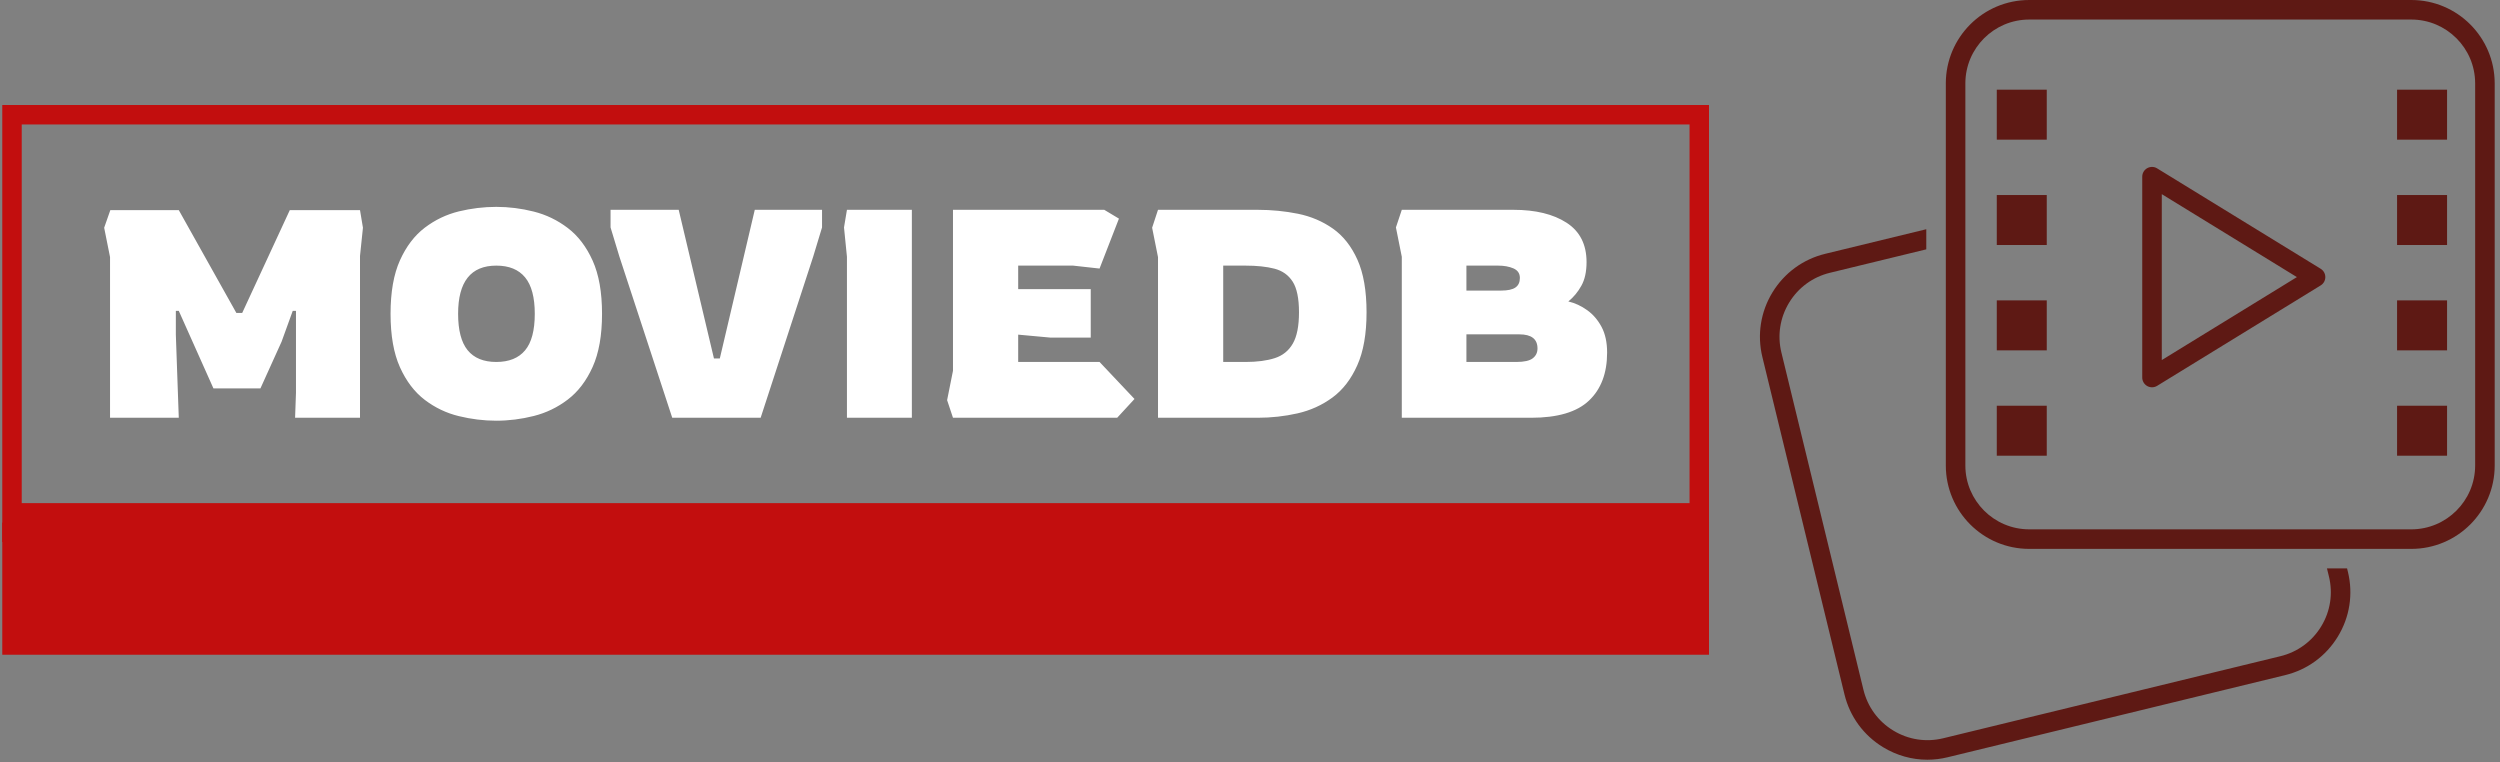 <svg xmlns="http://www.w3.org/2000/svg" version="1.1" xmlns:xlink="http://www.w3.org/1999/xlink" xmlns:svgjs="http://svgjs.dev/svgjs" width="1000" height="305" viewBox="0 0 1000 305"><rect x="0" y="0" width="1000" height="305" fill="#808080" stroke="none"/><g transform="matrix(1,0,0,1,-0.606,-0.557)"><svg viewBox="0 0 396 121" data-background-color="#1e1e1e" preserveAspectRatio="xMidYMid meet" height="305" width="1000" xmlns="http://www.w3.org/2000/svg" xmlns:xlink="http://www.w3.org/1999/xlink"><g id="tight-bounds" transform="matrix(1,0,0,1,0.24,0.221)"><svg viewBox="0 0 395.52 120.558" height="120.558" width="395.52"><g><svg viewBox="0 0 577.597 176.057" height="120.558" width="395.52"><g transform="matrix(1,0,0,1,0,24.332)"><svg viewBox="0 0 395.52 127.393" height="127.393" width="395.52"><g id="textblocktransform"><svg viewBox="0 0 395.52 127.393" height="127.393" width="395.52" id="textblock"><g><rect width="395.52" height="96.769" fill="none" stroke-width="9.018" stroke="#c20e0e" data-fill-palette-color="none" data-stroke-palette-color="tertiary"></rect><rect width="395.52" height="30.624" y="96.769" fill="#c20e0e" data-fill-palette-color="tertiary"></rect></g><g><svg viewBox="0 0 395.52 96.769" height="96.769" width="395.52"><g transform="matrix(1,0,0,1,23.608,23.608)"><svg width="348.305" viewBox="3 -35.9 255.84 36.4" height="49.554" data-palette-color="#ffffff"><path d="M15.7 0L4 0 4-27.35 3-32.35 4.05-35.35 15.7-35.35 25.5-17.85 26.5-17.85 34.6-35.35 46.55-35.35 47.05-32.35 46.55-27.55 46.55 0 35.5 0 35.65-4.25 35.65-18.2 35.1-18.2 33.2-12.95 29.6-5 21.6-5 15.7-18.2 15.2-18.2 15.2-14.15 15.7 0ZM69.75 0.5L69.75 0.5Q66.55 0.5 63.37-0.28 60.2-1.05 57.57-3.05 54.95-5.05 53.35-8.6 51.75-12.15 51.75-17.7L51.75-17.7Q51.75-23.25 53.35-26.8 54.95-30.35 57.57-32.35 60.2-34.35 63.37-35.13 66.55-35.9 69.75-35.9L69.75-35.9Q72.95-35.9 76.12-35.1 79.3-34.3 81.92-32.3 84.55-30.3 86.15-26.75 87.75-23.2 87.75-17.7L87.75-17.7Q87.75-12.2 86.15-8.65 84.55-5.1 81.92-3.1 79.3-1.1 76.12-0.3 72.95 0.5 69.75 0.5ZM69.75-9.5L69.75-9.5Q73-9.5 74.65-11.48 76.3-13.45 76.3-17.7L76.3-17.7Q76.3-21.9 74.65-23.9 73-25.9 69.75-25.9L69.75-25.9Q63.25-25.9 63.25-17.7L63.25-17.7Q63.25-13.5 64.87-11.5 66.5-9.5 69.75-9.5ZM114.75 0L99.7 0 90.7-27.45 89.2-32.4 89.2-35.4 100.8-35.4 106.8-10.1 107.8-10.1 113.75-35.4 125.2-35.4 125.2-32.4 123.7-27.45 114.75 0ZM140.49 0L129.44 0 129.44-27.4 128.94-32.4 129.44-35.4 140.49-35.4 140.49 0ZM175.44 0L147.49 0 146.49-3 147.49-8 147.49-35.4 173.24-35.4 175.74-33.9 172.44-25.4 167.94-25.9 158.59-25.9 158.59-21.9 170.94-21.9 170.94-13.65 164.04-13.65 158.59-14.15 158.59-9.5 172.44-9.5 178.39-3.2 175.44 0ZM199.34 0L182.39 0 182.39-27.35 181.39-32.35 182.39-35.4 199.34-35.4Q202.89-35.4 206.21-34.73 209.54-34.05 212.16-32.2 214.79-30.35 216.34-26.9 217.89-23.45 217.89-17.95L217.89-17.95Q217.89-12.45 216.31-8.93 214.74-5.4 212.09-3.45 209.44-1.5 206.14-0.75 202.84 0 199.34 0L199.34 0ZM193.49-25.9L193.49-9.5 197.29-9.5Q200.24-9.5 202.26-10.15 204.29-10.8 205.34-12.63 206.39-14.45 206.39-17.95L206.39-17.95Q206.39-21.5 205.31-23.18 204.24-24.85 202.21-25.38 200.19-25.9 197.29-25.9L197.29-25.9 193.49-25.9ZM245.89 0L223.89 0 223.89-27.4 222.89-32.4 223.89-35.4 242.89-35.4Q248.54-35.4 251.94-33.2 255.34-31 255.34-26.5L255.34-26.5Q255.34-24.05 254.46-22.48 253.59-20.9 252.24-19.8L252.24-19.8Q253.94-19.4 255.44-18.32 256.94-17.25 257.89-15.48 258.84-13.7 258.84-11.1L258.84-11.1Q258.84-5.85 255.76-2.93 252.69 0 245.89 0L245.89 0ZM234.89-25.9L234.89-21.65 240.79-21.65Q242.49-21.65 243.24-22.18 243.99-22.7 243.99-23.8L243.99-23.8Q243.99-24.95 242.89-25.43 241.79-25.9 240.29-25.9L240.29-25.9 234.89-25.9ZM234.89-14.2L234.89-9.5 243.39-9.5Q245.39-9.5 246.19-10.13 246.99-10.75 246.99-11.8L246.99-11.8Q246.99-14.2 243.89-14.2L243.89-14.2 234.89-14.2Z" opacity="1" transform="matrix(1,0,0,1,0,0)" fill="#ffffff" class="wordmark-text-0" data-fill-palette-color="primary" id="text-0"></path></svg></g></svg></g></svg></g></svg></g><g transform="matrix(1,0,0,1,407.324,0)"><svg viewBox="0 0 170.273 176.057" height="176.057" width="170.273"><g><svg xmlns="http://www.w3.org/2000/svg" xmlns:xlink="http://www.w3.org/1999/xlink" version="1.1" x="0" y="0" viewBox="7.487 6.066 84.026 86.88" enable-background="new 0 0 100 100" xml:space="preserve" height="176.057" width="170.273" class="icon-icon-0" data-fill-palette-color="accent" id="icon-0"><rect x="34.571" y="16.321" fill="#5e1914" width="5.716" height="5.716" data-fill-palette-color="accent"></rect><rect x="34.571" y="28.368" fill="#5e1914" width="5.716" height="5.716" data-fill-palette-color="accent"></rect><rect x="34.571" y="40.416" fill="#5e1914" width="5.716" height="5.716" data-fill-palette-color="accent"></rect><rect x="34.571" y="52.464" fill="#5e1914" width="5.716" height="5.716" data-fill-palette-color="accent"></rect><rect x="80.349" y="16.321" fill="#5e1914" width="5.716" height="5.716" data-fill-palette-color="accent"></rect><rect x="80.349" y="28.368" fill="#5e1914" width="5.716" height="5.716" data-fill-palette-color="accent"></rect><rect x="80.349" y="40.416" fill="#5e1914" width="5.716" height="5.716" data-fill-palette-color="accent"></rect><rect x="80.349" y="52.464" fill="#5e1914" width="5.716" height="5.716" data-fill-palette-color="accent"></rect><path fill="#5e1914" d="M52.324 50.356c-0.188 0-0.375-0.048-0.546-0.142-0.354-0.199-0.572-0.572-0.572-0.975V26.271c0-0.404 0.218-0.777 0.572-0.975 0.354-0.194 0.786-0.19 1.13 0.024l18.704 11.483c0.332 0.203 0.532 0.563 0.532 0.951 0 0.389-0.201 0.749-0.532 0.951L52.909 50.19C52.73 50.301 52.527 50.356 52.324 50.356zM53.442 28.268v18.974l15.45-9.488L53.442 28.268z" data-fill-palette-color="accent"></path><path fill="#5e1914" d="M81.978 8.301c4.025 0 7.3 3.275 7.3 7.3V59.3c0 4.025-3.275 7.3-7.3 7.3H38.279c-4.025 0-7.3-3.275-7.3-7.3V15.601c0-4.025 3.275-7.3 7.3-7.3H81.978M81.978 6.066H38.279c-5.266 0-9.535 4.269-9.535 9.535V59.3c0 5.266 4.269 9.535 9.535 9.535h43.699c5.266 0 9.535-4.269 9.535-9.535V15.601C91.512 10.335 87.243 6.066 81.978 6.066L81.978 6.066z" data-fill-palette-color="accent"></path><path fill="#5e1914" d="M74.63 71.069h-2.299l0.225 0.924c0.478 1.957 0.164 3.985-0.884 5.706-1.048 1.722-2.704 2.931-4.661 3.409l-38.573 9.386c-1.953 0.474-3.98 0.164-5.706-0.886-1.722-1.047-2.931-2.704-3.409-4.661l-9.383-38.57c-0.478-1.957-0.161-3.985 0.886-5.706 1.047-1.722 2.704-2.931 4.661-3.409l11.023-2.682V32.28l-11.551 2.809c-2.538 0.618-4.683 2.187-6.043 4.419-1.357 2.23-1.765 4.858-1.148 7.396l9.386 38.57c0.615 2.538 2.184 4.683 4.417 6.043 1.552 0.943 3.293 1.429 5.065 1.429 0.775 0 1.558-0.094 2.331-0.284l38.573-9.386c2.538-0.615 4.683-2.184 6.04-4.417 1.36-2.23 1.765-4.858 1.148-7.396L74.63 71.069z" data-fill-palette-color="accent"></path></svg></g></svg></g></svg></g><defs></defs></svg><rect width="395.52" height="120.558" fill="none" stroke="none" visibility="hidden"></rect></g></svg></g></svg>